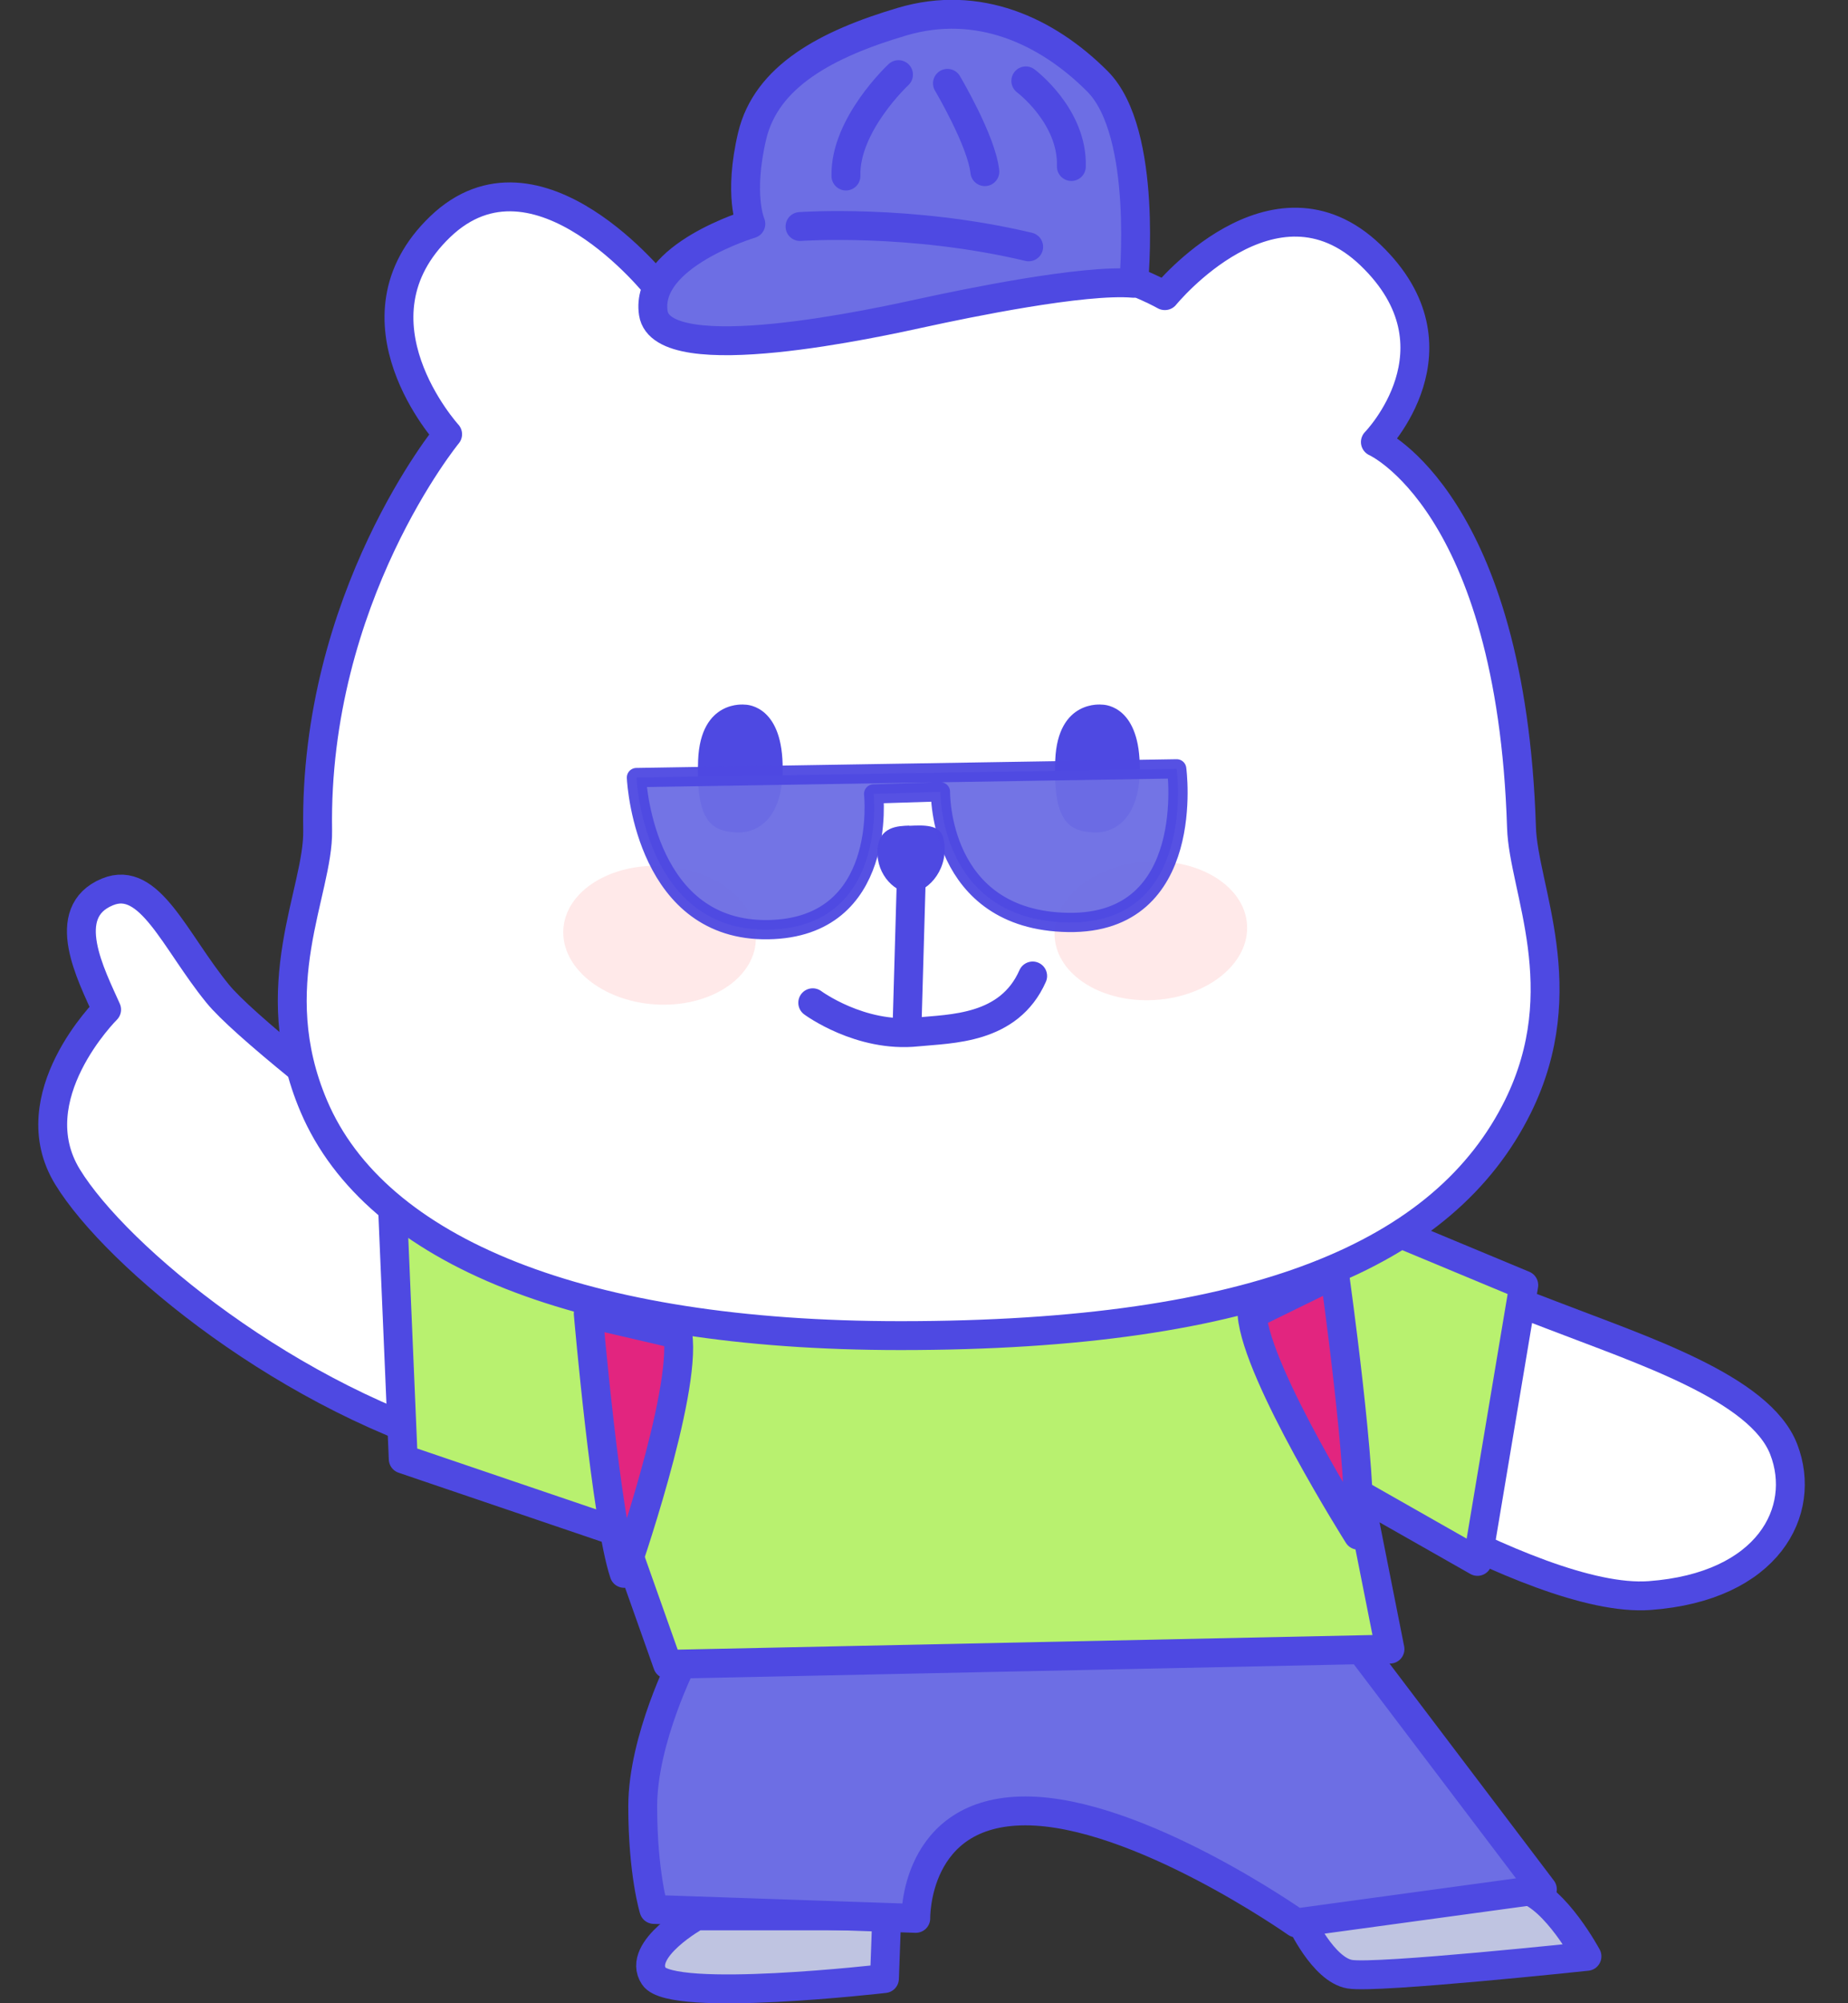 <svg width="96" height="104" viewBox="0 0 96 104" fill="none" xmlns="http://www.w3.org/2000/svg">
<rect x="0" y="0" width="96" height="104" fill="#333333" stroke="none"/>
<g clip-path="url(#clip0_1861_3263)">
<path d="M36.177 99.465C36.177 99.465 33.042 101.21 33.969 102.6C34.896 104 45.946 102.718 45.946 102.718L46.065 99.465H36.177Z" fill="#BFC4E1" stroke="#4E49E2" stroke-width="1.5" stroke-linecap="round" stroke-linejoin="round"/>
<path d="M67.564 99.702C67.564 99.702 68.728 102.255 70.118 102.492C71.508 102.728 82.44 101.565 82.44 101.565C82.44 101.565 80.813 98.539 79.187 98.075C77.56 97.612 67.564 99.702 67.564 99.702Z" fill="#BFC4E1" stroke="#4E49E2" stroke-width="1.5" stroke-linecap="round" stroke-linejoin="round"/>
<path d="M35.507 86.158C35.507 86.158 33.388 90.288 33.388 93.778C33.388 97.267 33.969 99.13 33.969 99.13L47.573 99.594C47.573 99.594 47.455 94.014 53.271 94.014C59.087 94.014 67.338 99.83 67.338 99.83L80.124 98.085L70.502 85.389L35.507 86.167V86.158Z" fill="#6D6EE4" stroke="#4E49E2" stroke-width="1.5" stroke-linecap="round" stroke-linejoin="round"/>
<path d="M72.395 65.367L66.322 74.427C66.322 74.427 79.522 83.289 85.693 82.835C91.864 82.382 93.895 78.439 92.662 75.245C91.43 72.051 85.269 70.079 80.557 68.255C75.855 66.432 72.385 65.377 72.385 65.377L72.395 65.367Z" fill="white" stroke="#4E49E2" stroke-width="1.5" stroke-linecap="round" stroke-linejoin="round"/>
<path d="M31.465 67.487C31.465 67.487 13.888 54.75 11.306 51.586C9.068 48.845 7.776 45.405 5.588 46.302C3.005 47.357 4.75 50.639 5.539 52.414C5.539 52.414 0.965 56.949 3.508 61.099C6.051 65.249 15.071 72.721 24.899 75.392C34.728 78.064 31.465 67.477 31.465 67.477V67.487Z" fill="white" stroke="#4E49E2" stroke-width="1.5" stroke-linecap="round" stroke-linejoin="round"/>
<path d="M20.404 62.972L20.947 75.747L32.263 79.592L34.678 86.404L72.207 85.615L70.61 77.571L76.752 81.061L79.157 66.718L72.099 63.78L20.404 62.972Z" fill="#B8F16F" stroke="#4E49E2" stroke-width="1.5" stroke-linecap="round" stroke-linejoin="round"/>
<path d="M60.516 15.348C60.516 15.348 66.154 8.418 71.192 13.239C76.229 18.069 71.448 22.949 71.448 22.949C71.448 22.949 78.506 26.074 79.039 42.96C79.137 46.134 81.858 51.339 78.861 57.431C75.076 65.101 65.346 69.34 46.774 69.34C30.233 69.34 19.507 64.963 16.303 57.431C13.642 51.181 16.56 46.282 16.501 43.108C16.303 31.003 23.253 22.544 23.253 22.544C23.253 22.544 17.831 16.6 22.869 11.77C27.906 6.94 34.185 14.944 34.185 14.944C34.185 14.944 38.493 12.43 46.971 12.43C55.449 12.43 60.506 15.348 60.506 15.348H60.516Z" fill="white" stroke="#4E49E2" stroke-width="1.5" stroke-linecap="round" stroke-linejoin="round"/>
<path d="M39.005 11.622C39.005 11.622 33.485 13.268 33.939 16.255C34.392 19.242 45.728 16.719 47.947 16.236C50.165 15.753 56.296 14.481 58.889 14.708C58.889 14.708 59.658 6.881 57.016 4.229C54.374 1.577 50.795 -0.04 46.862 1.124C42.929 2.287 39.814 3.963 39.075 7.048C38.345 10.143 39.005 11.622 39.005 11.622Z" fill="#6D6EE4" stroke="#4E49E2" stroke-width="1.5" stroke-linecap="round" stroke-linejoin="round"/>
<path d="M46.675 3.874C46.675 3.874 43.876 6.476 43.945 9.138" stroke="#4E49E2" stroke-width="1.5" stroke-linecap="round" stroke-linejoin="round"/>
<path d="M49.218 4.327C49.218 4.327 50.992 7.314 51.16 8.911" stroke="#4E49E2" stroke-width="1.5" stroke-linecap="round" stroke-linejoin="round"/>
<path d="M53.289 4.199C53.289 4.199 55.734 6.023 55.655 8.645" stroke="#4E49E2" stroke-width="1.5" stroke-linecap="round" stroke-linejoin="round"/>
<path d="M41.559 11.76C41.559 11.76 47.256 11.346 53.437 12.815" stroke="#4E49E2" stroke-width="1.5" stroke-linecap="round" stroke-linejoin="round"/>
<path d="M39.261 48.871C39.386 46.888 37.25 45.139 34.49 44.964C31.73 44.789 29.391 46.255 29.265 48.239C29.14 50.222 31.276 51.971 34.036 52.146C36.796 52.32 39.135 50.854 39.261 48.871Z" fill="#FFE9E9"/>
<path d="M60.012 51.914C62.772 51.74 64.908 49.991 64.782 48.007C64.657 46.024 62.318 44.558 59.557 44.733C56.797 44.907 54.661 46.657 54.787 48.64C54.912 50.623 57.252 52.089 60.012 51.914Z" fill="#FFE9E9"/>
<path d="M38.691 36.582C38.691 36.582 36.394 36.297 36.266 39.461C36.138 42.625 36.966 43.157 38.247 43.217C39.529 43.276 40.82 42.261 40.643 39.392C40.465 36.523 38.681 36.582 38.681 36.582H38.691Z" fill="#4E49E2"/>
<path d="M57.243 36.582C57.243 36.582 54.946 36.297 54.818 39.461C54.69 42.625 55.518 43.157 56.799 43.217C58.081 43.276 59.372 42.261 59.195 39.392C59.017 36.513 57.233 36.582 57.233 36.582H57.243Z" fill="#4E49E2"/>
<path d="M47.237 42.861C46.675 42.881 45.63 42.891 45.581 44.163C45.532 45.434 46.537 46.41 47.385 46.341C48.272 46.262 49.366 45.02 49.002 43.502C48.834 42.782 47.947 42.842 47.237 42.871V42.861Z" fill="#4E49E2"/>
<path d="M47.346 45.376L47.119 53.282" stroke="#4E49E2" stroke-width="1.5" stroke-linecap="round" stroke-linejoin="round"/>
<path d="M42.22 52.059C42.22 52.059 44.684 53.883 47.632 53.577C49.396 53.4 52.413 53.459 53.645 50.669" stroke="#4E49E2" stroke-width="1.5" stroke-linecap="round" stroke-linejoin="round"/>
<path d="M30.558 68.196C30.558 68.196 31.484 78.892 32.421 81.682C32.421 81.682 35.674 72.376 35.211 69.281L30.558 68.196Z" fill="#E2257F" stroke="#4E49E2" stroke-width="1.5" stroke-linecap="round" stroke-linejoin="round"/>
<path d="M69.329 66.136C69.329 66.136 70.828 76.773 70.552 79.701C70.552 79.701 65.287 71.371 65.041 68.246L69.329 66.146V66.136Z" fill="#E2257F" stroke="#4E49E2" stroke-width="1.5" stroke-linecap="round" stroke-linejoin="round"/>
<path opacity="0.95" d="M33.062 40.368L61.127 39.915C61.127 39.915 62.231 47.998 55.488 47.889C48.745 47.781 48.854 41.107 48.854 41.107L45.384 41.216C45.384 41.216 46.153 48.166 39.903 48.264C33.653 48.363 33.091 40.969 33.062 40.368Z" fill="#6D6EE4" stroke="#4E49E2" stroke-linecap="round" stroke-linejoin="round"/>
</g>
<defs>
<clipPath id="clip0_1861_3263">
<rect width="96" height="104" fill="white"/>
</clipPath>
</defs>
</svg>
